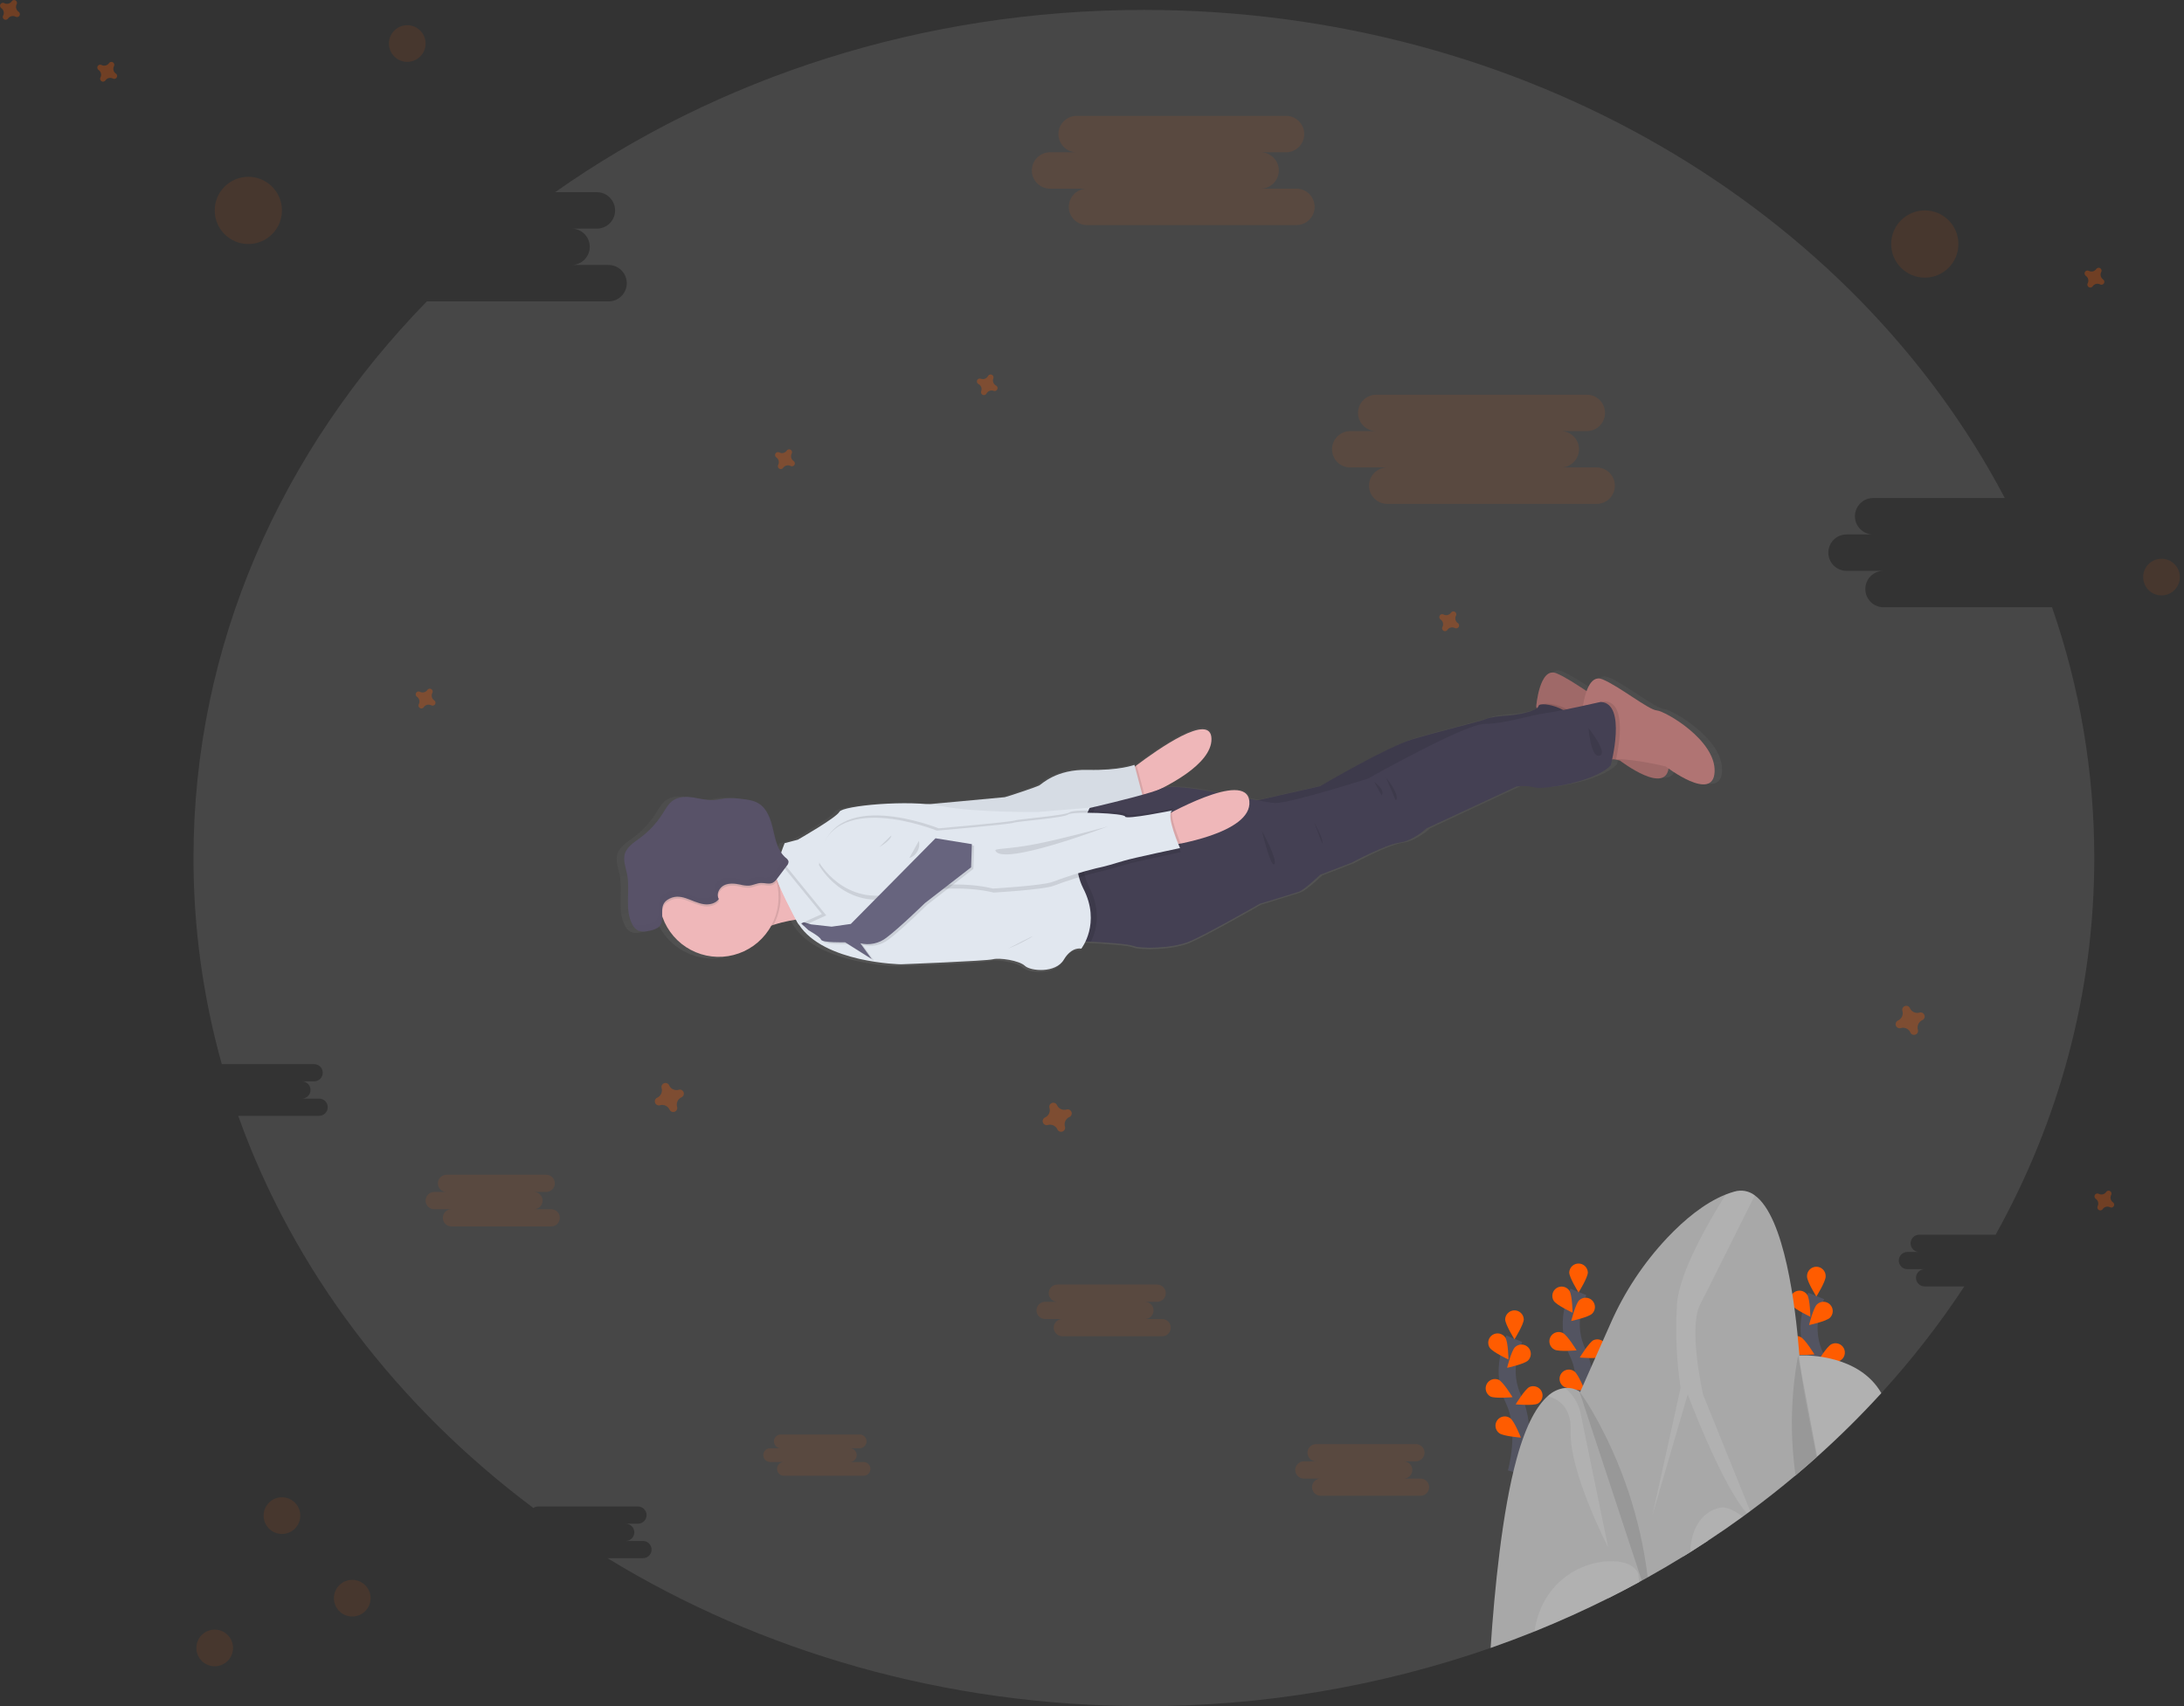 <svg width="256" height="200" viewBox="0 0 256 200" fill="none" xmlns="http://www.w3.org/2000/svg">
<rect x="0" y="0" width="256" height="200" fill="#333333" stroke="none"/>
<g clip-path="url(#clip0)">
<path opacity="0.1" d="M37.831 125.753C37.831 126.021 37.724 126.277 37.535 126.466C37.345 126.656 37.089 126.762 36.821 126.763H35.388C35.656 126.763 35.913 126.869 36.102 127.059C36.292 127.248 36.398 127.505 36.398 127.773C36.398 128.041 36.292 128.298 36.102 128.487C35.913 128.677 35.656 128.783 35.388 128.783H37.406C37.674 128.783 37.931 128.89 38.121 129.079C38.31 129.269 38.416 129.525 38.416 129.793C38.416 130.061 38.31 130.318 38.121 130.508C37.931 130.697 37.674 130.804 37.406 130.804H27.922C34.402 148.953 46.551 164.819 62.525 176.776C62.691 176.662 62.889 176.6 63.091 176.599H74.777C75.045 176.599 75.302 176.706 75.492 176.895C75.681 177.085 75.787 177.342 75.787 177.61C75.787 177.877 75.681 178.134 75.492 178.324C75.302 178.513 75.045 178.62 74.777 178.62H73.344C73.612 178.62 73.869 178.726 74.058 178.916C74.248 179.105 74.354 179.362 74.354 179.63C74.354 179.898 74.248 180.155 74.058 180.344C73.869 180.534 73.612 180.64 73.344 180.64H75.365C75.633 180.64 75.89 180.746 76.079 180.936C76.269 181.125 76.375 181.382 76.375 181.65C76.375 181.918 76.269 182.175 76.079 182.364C75.89 182.554 75.633 182.66 75.365 182.66H71.211C89.107 193.598 110.763 200 134.092 200C147.923 200.027 161.659 197.722 174.724 193.182C176.459 192.572 178.175 191.928 179.87 191.248C182.823 190.055 185.705 188.755 188.519 187.348C189.732 186.741 190.932 186.114 192.118 185.466L192.173 185.438L192.441 185.29L193.136 184.905C194.538 184.122 195.92 183.311 197.279 182.474L198.115 181.956C198.822 181.512 199.522 181.06 200.215 180.602C201.597 179.693 202.955 178.753 204.289 177.784L204.767 177.43L205.151 177.146C206.948 175.818 208.694 174.442 210.392 173.017L210.463 172.958C211.294 172.259 212.114 171.548 212.921 170.825L212.993 170.761C215.625 168.406 218.137 165.919 220.518 163.31C224.088 159.404 227.343 155.221 230.253 150.801H225.596C225.328 150.801 225.071 150.695 224.882 150.505C224.692 150.316 224.586 150.059 224.586 149.791C224.586 149.523 224.692 149.266 224.882 149.077C225.071 148.887 225.328 148.781 225.596 148.781H223.578C223.31 148.781 223.053 148.674 222.863 148.485C222.674 148.296 222.568 148.039 222.568 147.771C222.568 147.503 222.674 147.246 222.863 147.056C223.053 146.867 223.31 146.761 223.578 146.761H225.011C224.874 146.767 224.738 146.746 224.609 146.698C224.481 146.651 224.364 146.577 224.265 146.483C224.166 146.389 224.087 146.275 224.033 146.15C223.979 146.024 223.951 145.888 223.951 145.752C223.951 145.615 223.979 145.479 224.033 145.354C224.087 145.228 224.166 145.115 224.265 145.02C224.364 144.926 224.481 144.853 224.609 144.805C224.738 144.757 224.874 144.736 225.011 144.743H233.917C241.321 131.436 245.484 116.444 245.484 100.58C245.487 90.573 243.813 80.637 240.531 71.183H220.709C220.156 71.165 219.631 70.932 219.246 70.534C218.861 70.136 218.646 69.603 218.646 69.049C218.646 68.496 218.861 67.963 219.246 67.565C219.631 67.167 220.156 66.934 220.709 66.916H216.444C215.878 66.916 215.336 66.691 214.936 66.291C214.536 65.891 214.311 65.349 214.311 64.783C214.311 64.218 214.536 63.675 214.936 63.275C215.336 62.875 215.878 62.651 216.444 62.651H219.491C218.938 62.632 218.413 62.399 218.028 62.001C217.643 61.603 217.427 61.071 217.427 60.517C217.427 59.963 217.643 59.431 218.028 59.033C218.413 58.635 218.938 58.402 219.491 58.383H234.994C217.213 24.576 178.717 1.163 134.092 1.163C108.026 1.163 84.054 9.151 65.068 22.531H70.036C70.59 22.55 71.115 22.783 71.5 23.181C71.885 23.579 72.1 24.111 72.1 24.665C72.1 25.219 71.885 25.751 71.5 26.149C71.115 26.547 70.59 26.78 70.036 26.799H66.996C67.561 26.799 68.104 27.023 68.504 27.423C68.904 27.823 69.129 28.366 69.129 28.931C69.129 29.497 68.904 30.039 68.504 30.439C68.104 30.839 67.561 31.064 66.996 31.064H71.261C71.548 31.054 71.833 31.102 72.1 31.205C72.368 31.308 72.611 31.464 72.817 31.663C73.023 31.862 73.187 32.1 73.299 32.364C73.41 32.628 73.468 32.911 73.468 33.198C73.468 33.484 73.41 33.767 73.299 34.031C73.187 34.295 73.023 34.533 72.817 34.732C72.611 34.931 72.368 35.087 72.1 35.19C71.833 35.293 71.548 35.341 71.261 35.331H50.033C32.997 52.793 22.679 75.611 22.679 100.58C22.678 108.748 23.794 116.878 25.997 124.743H36.821C37.089 124.744 37.345 124.851 37.534 125.04C37.723 125.229 37.83 125.485 37.831 125.753Z" fill="white"/>
<path d="M194.987 83.088C193.991 83.002 190.521 80.205 188.51 79.382C187.583 79.002 187.003 79.804 186.644 80.778C185.412 79.974 184.06 79.083 183.062 78.677C182.932 78.617 182.792 78.584 182.649 78.581C182.506 78.578 182.365 78.605 182.233 78.66C180.939 79.222 180.661 82.605 180.661 82.605L180.707 82.818C180.072 83.317 178.166 83.63 177.339 83.685C176.367 83.747 175.082 83.89 174.628 84.115C174.175 84.339 168.896 85.61 165.861 86.536C162.825 87.463 154.984 92.079 154.984 92.079L147.551 93.751L146.508 93.55C146.176 92.356 144.657 92.368 142.877 92.85C139.987 92.32 137.105 91.907 136.173 92.33C138.836 90.973 142.111 88.822 142.072 86.448C142.02 83.21 135.61 87.752 133.183 89.588L132.975 89.746L132.92 89.54C132.92 89.54 131.15 90.231 127.377 90.14C123.603 90.049 121.924 91.823 121.585 92C121.246 92.177 117.792 93.34 117.525 93.385C117.317 93.418 111.36 93.958 108.353 94.228C104.195 93.853 98.191 94.507 97.861 95.128C97.484 95.845 92.912 98.453 92.912 98.453L91.346 98.863C91.346 98.863 91.159 99.341 90.945 99.952C90.792 99.72 90.662 99.472 90.558 99.214C90.321 98.581 90.136 97.929 90.004 97.266C89.984 97.177 89.963 97.089 89.941 97.001C89.941 96.979 89.929 96.958 89.925 96.936L89.867 96.714L89.853 96.659C89.775 96.373 89.681 96.091 89.571 95.816C89.462 95.54 89.326 95.275 89.165 95.026C88.937 94.661 88.628 94.354 88.262 94.128C87.663 93.762 86.939 93.677 86.242 93.598C85.654 93.513 85.06 93.487 84.467 93.521C83.959 93.569 83.459 93.707 82.951 93.739C82.131 93.786 81.326 93.555 80.514 93.43C79.702 93.306 78.819 93.309 78.126 93.762C77.543 94.149 77.207 94.801 76.832 95.391C76.128 96.499 75.224 97.466 74.166 98.242C73.45 98.761 72.635 99.26 72.375 100.096C72.115 100.931 72.475 101.741 72.635 102.565C72.989 104.38 72.418 106.371 73.053 108.057C73.067 108.096 73.082 108.131 73.099 108.17C73.134 108.26 73.173 108.353 73.218 108.442C73.258 108.524 73.303 108.604 73.352 108.681C73.399 108.757 73.451 108.83 73.509 108.898C73.566 108.966 73.629 109.029 73.698 109.084C73.766 109.141 73.841 109.19 73.92 109.23C74.213 109.355 74.536 109.393 74.849 109.337L75.021 109.313L75.179 109.285C75.364 109.252 75.548 109.208 75.728 109.153C75.908 109.101 76.08 109.024 76.239 108.927C76.384 108.836 76.506 108.715 76.599 108.572C76.691 108.429 76.75 108.267 76.772 108.098C76.795 107.949 76.806 107.798 76.805 107.647V107.542L76.841 107.651C77.302 108.943 78.128 110.073 79.218 110.906C80.308 111.738 81.616 112.237 82.984 112.342C84.352 112.448 85.721 112.154 86.925 111.498C88.13 110.842 89.118 109.851 89.772 108.645L90.042 108.554C90.909 108.277 91.797 108.071 92.698 107.938C92.796 108.137 92.906 108.33 93.027 108.516C95.967 113.099 105.155 113.256 105.155 113.256C105.155 113.256 115.308 112.862 116.094 112.657C116.88 112.451 119.223 112.81 119.899 113.438C120.575 114.066 123.553 114.326 124.52 112.702C125.488 111.078 126.598 111.391 126.598 111.391C126.799 111.119 126.97 110.827 127.109 110.519L127.757 110.55C129.464 110.641 132.206 110.818 132.798 111.057C133.673 111.408 137.427 111.382 139.457 110.527C141.487 109.672 147.817 106.047 147.817 106.047C147.817 106.047 151.753 104.853 152.452 104.614C153.152 104.375 154.984 102.627 154.984 102.627L158.758 101.165C158.758 101.165 162.744 99.016 164.425 98.792C166.107 98.567 167.63 97.096 167.63 97.096L178.318 92.119C179.035 92.015 179.765 92.051 180.468 92.227C181.423 92.525 187.645 91.613 189.53 89.6C189.53 89.6 189.599 89.34 189.692 88.915C189.778 88.915 189.866 88.898 189.959 88.896C190.361 88.984 190.607 89.044 190.607 89.044C191.401 89.638 192.246 90.16 193.134 90.603C194.402 91.212 195.761 91.546 196.238 90.503C196.31 90.342 196.358 90.171 196.382 89.996C197.609 90.868 201.741 93.555 201.858 90.355C202.002 86.596 195.981 83.174 194.987 83.088Z" fill="url(#paint0_linear)"/>
<path d="M95.297 107.675C95.297 107.675 93.367 107.553 90.678 108.413C89.786 108.694 88.92 109.048 88.087 109.471C84.131 111.463 87.415 100.716 87.415 100.716C87.415 100.716 88.516 100.716 89.84 100.604C91.421 100.478 93.317 100.215 94.019 99.666C95.309 98.646 95.297 107.675 95.297 107.675Z" fill="#EFB7B9"/>
<path d="M142.003 86.61C142.051 89.614 136.72 92.258 134.188 93.344C133.4 93.681 132.879 93.867 132.879 93.867L132.327 90.409C132.327 90.409 132.674 90.13 133.233 89.707C135.638 87.895 141.95 83.415 142.003 86.61Z" fill="#EFB7B9"/>
<path opacity="0.1" d="M134.188 93.344C133.4 93.681 132.879 93.868 132.879 93.868L132.327 90.41C132.327 90.41 132.674 90.13 133.233 89.707L134.188 93.344Z" fill="black"/>
<path d="M107.051 94.436C107.051 94.436 117.503 93.497 117.777 93.452C118.052 93.407 121.458 92.258 121.792 92.088C122.127 91.919 123.782 90.161 127.505 90.252C131.229 90.343 132.975 89.662 132.975 89.662L134.205 94.343L109.38 97.158L107.051 94.436Z" fill="#E1E7EF"/>
<path opacity="0.05" d="M107.051 94.436C107.051 94.436 117.503 93.497 117.777 93.452C118.052 93.407 121.458 92.258 121.792 92.088C122.127 91.919 123.782 90.161 127.505 90.252C131.229 90.343 132.975 89.662 132.975 89.662L134.205 94.343L109.38 97.158L107.051 94.436Z" fill="black"/>
<path d="M180.073 82.806C180.073 82.806 180.456 78.118 182.438 78.93C184.42 79.742 187.845 82.512 188.827 82.589C189.808 82.665 195.753 86.049 195.612 89.753C195.471 93.457 189.88 89.153 189.88 89.153C189.88 89.153 184.678 87.876 182.997 88.451C181.315 89.027 180.073 82.806 180.073 82.806Z" fill="#B07473"/>
<path opacity="0.1" d="M195.613 89.76C195.477 93.464 189.881 89.161 189.881 89.161C189.881 89.161 184.681 87.883 182.997 88.459C182.52 88.626 182.042 88.22 181.66 87.549C180.907 86.278 180.363 84.076 180.165 83.193C180.11 82.954 180.083 82.813 180.083 82.813C180.083 82.813 180.466 78.125 182.448 78.94C184.43 79.754 187.853 82.51 188.834 82.596C189.816 82.682 195.746 86.056 195.613 89.76Z" fill="black"/>
<path opacity="0.1" d="M184.886 85.581C184.717 86.016 183.515 86.706 181.65 87.549C180.898 86.278 180.353 84.076 180.155 83.193C180.506 83.042 180.754 82.868 180.795 82.672C180.933 82.018 185.858 83.088 184.886 85.581Z" fill="black"/>
<path d="M143.317 94.746L154.745 92.158C154.745 92.158 162.484 87.604 165.493 86.691C168.502 85.779 173.692 84.525 174.141 84.303C174.59 84.081 175.856 83.938 176.814 83.878C177.772 83.819 180.205 83.401 180.344 82.749C180.482 82.097 185.407 83.162 184.435 85.655C183.463 88.148 148.731 98.997 148.731 98.997L143.317 94.746Z" fill="#444053"/>
<path opacity="0.1" d="M143.317 94.746L154.745 92.158C154.745 92.158 162.484 87.604 165.493 86.691C168.502 85.779 173.692 84.525 174.141 84.303C174.59 84.081 175.856 83.938 176.814 83.878C177.772 83.819 180.205 83.401 180.344 82.749C180.482 82.097 185.407 83.162 184.435 85.655C183.463 88.148 148.731 98.997 148.731 98.997L143.317 94.746Z" fill="black"/>
<path d="M200.981 90.448C200.845 94.154 195.249 89.848 195.249 89.848C195.249 89.848 191.612 88.955 189.438 88.998C189.075 88.993 188.714 89.043 188.366 89.146C186.694 89.722 185.45 83.501 185.45 83.501C185.45 83.501 185.474 83.2 185.543 82.765C185.746 81.476 186.333 79.019 187.817 79.625C189.799 80.439 193.221 83.207 194.203 83.281C195.185 83.355 201.115 86.751 200.981 90.448Z" fill="#B07473"/>
<path opacity="0.1" d="M189.432 89.015C189.069 89.01 188.708 89.059 188.36 89.163C186.688 89.738 185.444 83.518 185.444 83.518C185.444 83.518 185.467 83.217 185.537 82.782C186.932 82.484 188.099 82.216 188.099 82.216C190.66 82.328 189.819 87.236 189.432 89.015Z" fill="black"/>
<path d="M188.81 89.71C186.95 91.699 180.807 92.597 179.87 92.306C179.18 92.132 178.462 92.094 177.757 92.196L167.214 97.103C167.214 97.103 165.71 98.55 164.052 98.775C162.395 98.999 158.461 101.115 158.461 101.115L154.74 102.548C154.74 102.548 152.922 104.298 152.235 104.537C151.547 104.776 147.661 105.949 147.661 105.949C147.661 105.949 141.42 109.531 139.416 110.369C137.412 111.207 133.713 111.236 132.848 110.889C132.265 110.651 129.559 110.481 127.878 110.39C127.08 110.35 126.512 110.328 126.512 110.328L124.544 95.448C124.544 95.448 126.17 95.088 128.224 94.603C131.207 93.901 135.093 92.931 136.17 92.425C137.993 91.568 147.706 94.097 149.488 94.132C151.27 94.168 160.357 91.267 160.357 91.267C160.357 91.267 171.712 84.862 174.009 84.86C176.307 84.857 179.29 83.857 181.143 83.601C182.997 83.346 187.625 82.285 187.625 82.285C190.752 82.429 188.81 89.71 188.81 89.71Z" fill="#444053"/>
<path opacity="0.1" d="M91.409 104.021C91.651 105.526 91.394 107.068 90.678 108.413C89.786 108.694 88.92 109.048 88.086 109.471C84.131 111.463 87.415 100.716 87.415 100.716C87.415 100.716 88.516 100.716 89.84 100.604C90.666 101.578 91.209 102.76 91.409 104.021Z" fill="black"/>
<path d="M91.172 104.06C91.447 105.783 91.069 107.548 90.111 109.007C89.153 110.466 87.685 111.515 85.994 111.948C84.302 112.382 82.511 112.168 80.969 111.349C79.427 110.531 78.247 109.166 77.659 107.522C77.616 107.403 77.578 107.284 77.539 107.162C77.451 106.869 77.382 106.571 77.334 106.269C77.054 104.495 77.465 102.681 78.484 101.201C79.503 99.722 81.051 98.691 82.809 98.32C84.566 97.949 86.399 98.267 87.929 99.209C89.459 100.15 90.568 101.643 91.029 103.379C91.089 103.603 91.137 103.83 91.172 104.06Z" fill="#EFB7B9"/>
<path opacity="0.1" d="M127.689 104.045C129.177 106.944 128.437 109.27 127.878 110.381C127.08 110.34 126.512 110.319 126.512 110.319L124.544 95.439C124.544 95.439 126.17 95.078 128.224 94.593L128.437 94.577C128.437 94.577 125.585 99.947 127.689 104.045Z" fill="black"/>
<path d="M126.982 104.158C129.087 108.258 126.744 111.21 126.744 111.21C126.744 111.21 125.647 110.902 124.694 112.504C123.741 114.106 120.797 113.851 120.135 113.22C119.473 112.59 117.157 112.244 116.383 112.449C115.609 112.654 105.595 113.039 105.595 113.039C105.595 113.039 96.533 112.886 93.631 108.365C93.512 108.183 93.403 107.993 93.306 107.797C93.306 107.797 91.016 103.513 90.944 102.558C90.913 102.185 91.064 101.54 91.255 100.886C91.558 99.871 91.971 98.842 91.971 98.842L93.516 98.436C93.516 98.436 98.026 95.864 98.396 95.159C98.766 94.455 106.469 93.712 110.383 94.498C114.298 95.284 121.697 95.183 121.697 95.183L127.744 94.675C127.744 94.675 124.89 100.06 126.982 104.158Z" fill="#E1E7EF"/>
<path opacity="0.1" d="M118.11 111.224C119.019 110.872 119.897 110.448 120.738 109.956C122.13 109.122 118.11 111.224 118.11 111.224Z" fill="black"/>
<path opacity="0.1" d="M95.991 101.399C95.991 101.399 98.967 106.93 105.33 105.11C111.692 103.291 116.457 104.633 116.457 104.633C116.457 104.633 122.409 104.291 123.505 103.835C125.15 103.214 126.829 102.691 128.535 102.269C129.474 102.078 130.783 101.7 131.819 101.378C132.856 101.055 138.394 99.89 138.394 99.89C138.394 99.89 136.644 95.978 137.492 95.479C137.492 95.479 132.025 96.592 131.963 96.196C131.9 95.799 125.774 95.558 125.275 95.957C124.776 96.356 119.304 96.75 118.826 96.929C118.349 97.108 109.894 97.851 109.894 97.851C109.894 97.851 97.209 92.695 95.991 101.399Z" fill="black"/>
<path d="M136.116 95.885C136.116 95.885 146.078 90.113 146.443 93.925C146.809 97.736 137.071 99.126 137.071 99.126L136.116 95.885Z" fill="#EFB7B9"/>
<path opacity="0.1" d="M96.111 100.654C96.111 100.654 99.096 106.185 105.449 104.365C111.802 102.546 116.579 103.888 116.579 103.888C116.579 103.888 122.531 103.546 123.625 103.09C125.27 102.469 126.95 101.946 128.657 101.524C129.593 101.333 130.905 100.955 131.941 100.633C132.978 100.31 138.516 99.145 138.516 99.145C138.516 99.145 136.763 95.234 137.611 94.734C137.611 94.734 132.147 95.847 132.082 95.451C132.018 95.054 125.894 94.813 125.395 95.212C124.896 95.611 119.424 96.005 118.946 96.184C118.468 96.363 110.021 97.103 110.021 97.103C110.021 97.103 97.331 91.95 96.111 100.654Z" fill="black"/>
<path d="M95.912 100.926C95.912 100.926 98.891 106.457 105.251 104.638C111.611 102.818 116.381 104.16 116.381 104.16C116.381 104.16 122.333 103.818 123.426 103.362C125.071 102.74 126.752 102.216 128.459 101.793C129.395 101.605 130.706 101.225 131.743 100.903C132.779 100.58 138.318 99.417 138.318 99.417C138.318 99.417 136.565 95.503 137.413 95.007C137.413 95.007 131.948 96.119 131.884 95.723C131.819 95.326 125.695 95.085 125.196 95.484C124.697 95.883 119.237 96.277 118.748 96.458C118.258 96.64 109.817 97.373 109.817 97.373C109.817 97.373 97.133 92.222 95.912 100.926Z" fill="#E1E7EF"/>
<path opacity="0.1" d="M116.677 99.699C116.584 99.444 118.189 99.565 121.356 98.954C124.523 98.343 129.854 96.881 129.854 96.881C129.854 96.881 117.389 101.629 116.677 99.699Z" fill="black"/>
<path opacity="0.1" d="M104.465 97.942C104.465 97.942 104.615 98.371 103.07 99.303L104.465 97.942Z" fill="black"/>
<path opacity="0.1" d="M107.709 98.567C107.809 98.985 107.749 99.425 107.54 99.8C107.332 100.175 106.989 100.458 106.581 100.592" fill="black"/>
<path opacity="0.1" d="M93.811 108.103L95.043 109.247C95.043 109.247 96.367 109.963 96.507 110.345C96.648 110.727 99.335 110.658 99.335 110.658L102.44 112.616L101.122 110.777C101.645 110.904 102.19 110.911 102.717 110.799C103.243 110.687 103.738 110.459 104.165 110.13C105.676 109.003 108.676 106.07 108.676 106.07L114.091 101.858L114.181 99.143L109.921 98.453L100.004 108.497L97.757 108.814L95.368 108.549L93.811 108.103Z" fill="black"/>
<path d="M93.538 107.904L94.771 109.048C94.771 109.048 96.091 109.765 96.235 110.147C96.378 110.529 99.065 110.46 99.065 110.46L102.17 112.418L100.852 110.579C101.374 110.706 101.919 110.713 102.445 110.601C102.972 110.489 103.466 110.26 103.892 109.932C105.406 108.805 108.406 105.872 108.406 105.872L113.828 101.672L113.918 98.956L109.657 98.266L99.729 108.31L97.481 108.628L95.093 108.363L93.538 107.904Z" fill="#67647E"/>
<path opacity="0.1" d="M96.848 107.307L94.13 108.537C94.011 108.354 93.903 108.163 93.808 107.967C93.808 107.967 91.515 103.685 91.444 102.727C91.412 102.355 91.563 101.71 91.756 101.056L96.848 107.307Z" fill="black"/>
<path d="M96.34 107.147L93.622 108.375C93.503 108.192 93.394 108.002 93.297 107.807C93.297 107.807 91.007 103.522 90.935 102.567C90.904 102.195 91.055 101.55 91.246 100.896L96.34 107.147Z" fill="#E1E7EF"/>
<path d="M91.028 103.377C90.915 103.524 90.772 103.645 90.607 103.73C90.185 103.924 89.693 103.73 89.229 103.752C88.766 103.773 88.298 104.026 87.818 104.064C87.479 104.069 87.142 104.028 86.815 103.94C86.182 103.809 85.494 103.735 84.904 104.022C84.314 104.308 83.948 105.082 84.293 105.629C83.918 106.156 83.189 106.326 82.547 106.238C81.042 106.025 79.781 104.731 78.248 105.734C77.581 106.176 77.624 106.859 77.638 107.52C77.596 107.401 77.557 107.281 77.519 107.159C77.431 106.867 77.362 106.568 77.314 106.266C77.033 104.492 77.445 102.678 78.464 101.199C79.483 99.72 81.031 98.688 82.788 98.317C84.546 97.947 86.379 98.265 87.909 99.206C89.438 100.148 90.548 101.641 91.009 103.377H91.028Z" fill="url(#paint1_linear)"/>
<path d="M77.063 108.776C76.74 108.959 76.385 109.079 76.017 109.13C75.608 109.246 75.172 109.227 74.775 109.075C74.468 108.899 74.226 108.63 74.085 108.306C73.201 106.553 73.884 104.423 73.509 102.496C73.352 101.684 73.005 100.848 73.251 100.06C73.497 99.272 74.321 98.744 75.016 98.233C76.058 97.466 76.949 96.512 77.643 95.42C78.014 94.837 78.346 94.195 78.919 93.815C79.592 93.366 80.466 93.366 81.267 93.488C82.067 93.61 82.86 93.837 83.669 93.789C84.171 93.76 84.663 93.624 85.164 93.576C85.749 93.541 86.336 93.567 86.915 93.653C87.603 93.729 88.315 93.815 88.907 94.173C89.951 94.804 90.357 96.084 90.629 97.278C90.901 98.472 91.176 99.757 92.098 100.552C92.249 100.649 92.365 100.793 92.427 100.962C92.432 101.062 92.416 101.161 92.38 101.254C92.345 101.347 92.29 101.432 92.22 101.502L91.131 102.949C90.989 103.173 90.795 103.358 90.564 103.489C90.144 103.685 89.65 103.489 89.186 103.508C88.723 103.527 88.257 103.788 87.775 103.823C87.436 103.83 87.099 103.788 86.772 103.699C86.139 103.568 85.451 103.494 84.873 103.78C84.295 104.067 83.918 104.841 84.262 105.388C83.884 105.915 83.156 106.087 82.516 105.996C81.009 105.786 79.748 104.49 78.217 105.493C76.975 106.324 78.243 108.029 77.063 108.776Z" fill="#585268"/>
<g opacity="0.1">
<path opacity="0.1" d="M90.259 96.559C90.469 97.469 90.68 98.441 91.181 99.202C90.949 98.581 90.767 97.942 90.637 97.292C90.489 96.509 90.208 95.757 89.805 95.069C89.998 95.552 90.149 96.05 90.259 96.559Z" fill="black"/>
<path opacity="0.1" d="M92.103 100.556L92.029 100.487C91.983 100.594 91.923 100.695 91.85 100.786L90.761 102.233C90.619 102.456 90.424 102.641 90.195 102.772C89.774 102.968 89.28 102.772 88.817 102.792C88.353 102.811 87.888 103.071 87.405 103.107C87.067 103.113 86.729 103.071 86.402 102.983C85.769 102.851 85.081 102.777 84.491 103.064C83.901 103.35 83.536 104.124 83.88 104.671C83.502 105.199 82.776 105.371 82.134 105.28C80.629 105.07 79.368 103.773 77.835 104.776C76.581 105.602 77.849 107.307 76.667 108.055C76.345 108.238 75.99 108.358 75.623 108.408C75.208 108.487 74.759 108.542 74.381 108.353C74.189 108.252 74.026 108.105 73.904 107.926C73.951 108.056 74.006 108.182 74.068 108.306C74.21 108.63 74.452 108.899 74.759 109.075C75.156 109.227 75.591 109.246 76.001 109.129C76.369 109.079 76.724 108.959 77.047 108.776C78.227 108.029 76.958 106.323 78.215 105.497C79.736 104.494 80.997 105.791 82.514 106.001C83.154 106.092 83.882 105.92 84.26 105.392C83.916 104.845 84.291 104.072 84.871 103.785C85.451 103.498 86.137 103.572 86.77 103.704C87.097 103.792 87.434 103.834 87.773 103.828C88.251 103.792 88.702 103.534 89.184 103.513C89.667 103.491 90.14 103.689 90.562 103.494C90.793 103.363 90.987 103.178 91.129 102.954L92.218 101.507C92.288 101.436 92.343 101.352 92.378 101.259C92.414 101.166 92.43 101.067 92.425 100.967C92.365 100.799 92.252 100.655 92.103 100.556Z" fill="black"/>
</g>
<path opacity="0.1" d="M147.912 97.397C147.912 97.397 149.777 100.74 149.381 101.294C148.984 101.848 147.912 97.397 147.912 97.397Z" fill="black"/>
<path opacity="0.1" d="M154.045 96.418C154.045 96.418 155.22 98.474 154.981 98.882L154.045 96.418Z" fill="black"/>
<path opacity="0.1" d="M161.086 91.663C161.086 91.663 162.445 92.618 161.941 93.239L161.086 91.663Z" fill="black"/>
<path opacity="0.1" d="M162.455 91.14C162.455 91.14 164.182 93.251 163.609 93.827L162.455 91.14Z" fill="black"/>
<path opacity="0.1" d="M186.201 85.354C186.201 85.354 186.463 88.886 187.502 88.585C188.541 88.284 186.201 85.354 186.201 85.354Z" fill="black"/>
<path d="M177.71 172.649C177.71 172.649 179.16 167.728 177.437 164.105C176.704 162.589 176.483 160.876 176.809 159.224C176.969 158.442 177.2 157.676 177.5 156.936" stroke="#535461" stroke-width="2" stroke-miterlimit="10"/>
<path d="M176.427 154.651C176.427 155.253 177.521 157.003 177.521 157.003C177.521 157.003 178.613 155.253 178.613 154.651C178.599 154.37 178.479 154.105 178.275 153.911C178.072 153.716 177.801 153.608 177.52 153.608C177.239 153.608 176.968 153.716 176.765 153.911C176.561 154.105 176.44 154.37 176.427 154.651Z" fill="#FF5C00"/>
<path d="M174.621 157.992C174.951 158.498 176.818 159.372 176.818 159.372C176.818 159.372 176.783 157.311 176.455 156.805C176.297 156.562 176.048 156.391 175.765 156.331C175.481 156.271 175.184 156.327 174.941 156.485C174.698 156.643 174.528 156.892 174.468 157.176C174.407 157.46 174.463 157.756 174.621 157.999V157.992Z" fill="#FF5C00"/>
<path d="M174.7 163.702C175.24 163.974 177.294 163.785 177.294 163.785C177.294 163.785 176.224 162.023 175.684 161.751C175.427 161.636 175.136 161.624 174.871 161.718C174.606 161.813 174.388 162.005 174.261 162.257C174.134 162.508 174.109 162.798 174.191 163.067C174.273 163.336 174.455 163.563 174.7 163.702Z" fill="#FF5C00"/>
<path d="M175.734 168.007C176.212 168.365 178.276 168.528 178.276 168.528C178.276 168.528 177.518 166.617 177.034 166.252C176.801 166.08 176.509 166.007 176.223 166.05C175.936 166.092 175.679 166.247 175.506 166.48C175.334 166.713 175.261 167.004 175.304 167.291C175.347 167.577 175.502 167.835 175.734 168.007Z" fill="#FF5C00"/>
<path d="M179.107 159.489C178.674 159.909 176.658 160.344 176.658 160.344C176.658 160.344 177.15 158.343 177.585 157.922C177.793 157.721 178.072 157.61 178.362 157.614C178.651 157.618 178.927 157.737 179.129 157.945C179.331 158.153 179.442 158.432 179.438 158.722C179.433 159.011 179.314 159.287 179.107 159.489Z" fill="#FF5C00"/>
<path d="M180.256 164.542C179.716 164.812 177.662 164.626 177.662 164.626C177.662 164.626 178.732 162.863 179.272 162.591C179.529 162.476 179.82 162.465 180.085 162.559C180.35 162.653 180.569 162.846 180.695 163.097C180.822 163.348 180.847 163.639 180.765 163.908C180.683 164.177 180.501 164.404 180.256 164.542Z" fill="#FF5C00"/>
<path d="M180.692 169.605C180.215 169.963 178.151 170.125 178.151 170.125C178.151 170.125 178.908 168.215 179.393 167.847C179.508 167.755 179.64 167.686 179.782 167.646C179.924 167.606 180.073 167.596 180.219 167.614C180.365 167.633 180.506 167.682 180.633 167.756C180.76 167.831 180.871 167.931 180.959 168.049C181.046 168.168 181.109 168.303 181.143 168.446C181.177 168.59 181.182 168.738 181.157 168.884C181.132 169.029 181.078 169.168 180.998 169.292C180.919 169.416 180.814 169.522 180.692 169.605Z" fill="#FF5C00"/>
<path d="M213.096 167.637C213.096 167.637 214.546 162.715 212.824 159.093C212.091 157.576 211.87 155.862 212.195 154.209C212.355 153.426 212.586 152.66 212.886 151.919" stroke="#535461" stroke-width="2" stroke-miterlimit="10"/>
<path d="M211.812 149.638C211.812 150.24 212.906 151.99 212.906 151.99C212.906 151.99 213.998 150.24 213.998 149.638C214.005 149.49 213.982 149.343 213.93 149.204C213.878 149.066 213.799 148.939 213.697 148.832C213.594 148.725 213.472 148.64 213.336 148.582C213.2 148.523 213.053 148.493 212.905 148.493C212.757 148.493 212.611 148.523 212.475 148.582C212.339 148.64 212.216 148.725 212.114 148.832C212.012 148.939 211.932 149.066 211.88 149.204C211.829 149.343 211.806 149.49 211.812 149.638Z" fill="#FF5C00"/>
<path d="M210.008 152.979C210.338 153.486 212.205 154.36 212.205 154.36C212.205 154.36 212.172 152.299 211.842 151.792C211.764 151.672 211.663 151.568 211.544 151.487C211.426 151.406 211.292 151.349 211.152 151.319C211.011 151.289 210.866 151.287 210.725 151.314C210.583 151.34 210.449 151.394 210.328 151.472C210.208 151.551 210.104 151.652 210.023 151.771C209.941 151.889 209.884 152.023 209.854 152.163C209.825 152.304 209.823 152.449 209.849 152.59C209.876 152.731 209.93 152.866 210.008 152.986V152.979Z" fill="#FF5C00"/>
<path d="M210.089 158.686C210.626 158.959 212.68 158.772 212.68 158.772C212.68 158.772 211.61 157.008 211.07 156.738C210.942 156.669 210.801 156.626 210.656 156.612C210.511 156.599 210.364 156.614 210.225 156.658C210.086 156.702 209.957 156.773 209.846 156.867C209.735 156.962 209.644 157.078 209.578 157.208C209.513 157.338 209.474 157.48 209.464 157.626C209.454 157.771 209.474 157.917 209.521 158.055C209.569 158.193 209.644 158.32 209.741 158.428C209.839 158.537 209.957 158.624 210.089 158.686Z" fill="#FF5C00"/>
<path d="M211.111 162.995C211.589 163.353 213.653 163.515 213.653 163.515C213.653 163.515 212.895 161.605 212.411 161.237C212.177 161.079 211.891 161.017 211.613 161.065C211.334 161.112 211.085 161.265 210.918 161.492C210.75 161.719 210.676 162.003 210.712 162.282C210.748 162.562 210.891 162.818 211.111 162.995Z" fill="#FF5C00"/>
<path d="M214.498 154.476C214.065 154.897 212.05 155.331 212.05 155.331C212.05 155.331 212.544 153.33 212.976 152.91C213.184 152.708 213.463 152.597 213.753 152.601C214.043 152.606 214.319 152.725 214.52 152.933C214.722 153.14 214.833 153.42 214.829 153.709C214.825 153.999 214.705 154.275 214.498 154.476Z" fill="#FF5C00"/>
<path d="M215.649 159.527C215.109 159.799 213.055 159.611 213.055 159.611C213.055 159.611 214.127 157.848 214.665 157.579C214.923 157.448 215.223 157.426 215.498 157.516C215.773 157.607 216.001 157.803 216.131 158.061C216.262 158.319 216.284 158.619 216.194 158.894C216.103 159.169 215.907 159.397 215.649 159.527Z" fill="#FF5C00"/>
<path d="M216.079 164.59C215.601 164.948 213.538 165.11 213.538 165.11C213.538 165.11 214.295 163.2 214.78 162.835C214.895 162.749 215.026 162.688 215.165 162.653C215.304 162.618 215.449 162.611 215.591 162.632C215.732 162.654 215.869 162.702 215.992 162.776C216.114 162.85 216.222 162.947 216.307 163.063C216.392 163.178 216.454 163.309 216.489 163.448C216.523 163.587 216.53 163.732 216.509 163.873C216.488 164.015 216.439 164.152 216.365 164.274C216.291 164.397 216.194 164.505 216.079 164.59Z" fill="#FF5C00"/>
<path d="M185.221 167.159C185.221 167.159 186.671 162.238 184.949 158.615C184.216 157.098 183.996 155.384 184.321 153.731C184.48 152.949 184.711 152.183 185.011 151.444" stroke="#535461" stroke-width="2" stroke-miterlimit="10"/>
<path d="M183.938 149.161C183.938 149.762 185.032 151.513 185.032 151.513C185.032 151.513 186.123 149.762 186.123 149.161C186.11 148.88 185.989 148.615 185.786 148.42C185.582 148.226 185.312 148.118 185.031 148.118C184.749 148.118 184.479 148.226 184.275 148.42C184.072 148.615 183.951 148.88 183.938 149.161Z" fill="#FF5C00"/>
<path d="M182.133 152.501C182.462 153.008 184.33 153.882 184.33 153.882C184.33 153.882 184.297 151.821 183.967 151.315C183.809 151.071 183.56 150.901 183.276 150.841C182.992 150.781 182.696 150.836 182.453 150.995C182.21 151.153 182.039 151.401 181.979 151.685C181.919 151.969 181.974 152.265 182.133 152.509V152.501Z" fill="#FF5C00"/>
<path d="M182.212 158.211C182.749 158.484 184.803 158.295 184.803 158.295C184.803 158.295 183.733 156.533 183.193 156.26C183.065 156.196 182.926 156.157 182.783 156.147C182.64 156.136 182.496 156.154 182.36 156.199C182.223 156.244 182.098 156.315 181.989 156.409C181.88 156.503 181.791 156.617 181.727 156.745C181.662 156.873 181.624 157.013 181.613 157.156C181.603 157.299 181.621 157.442 181.666 157.579C181.711 157.715 181.782 157.841 181.876 157.949C181.969 158.058 182.084 158.147 182.212 158.211Z" fill="#FF5C00"/>
<path d="M183.245 162.517C183.723 162.875 185.787 163.038 185.787 163.038C185.787 163.038 185.029 161.127 184.545 160.762C184.429 160.677 184.298 160.615 184.159 160.58C184.02 160.545 183.876 160.538 183.734 160.56C183.592 160.581 183.456 160.63 183.333 160.703C183.21 160.777 183.103 160.875 183.017 160.99C182.932 161.105 182.87 161.236 182.835 161.375C182.801 161.514 182.794 161.659 182.815 161.801C182.836 161.943 182.885 162.079 182.959 162.202C183.033 162.325 183.13 162.432 183.245 162.517Z" fill="#FF5C00"/>
<path d="M186.622 153.999C186.19 154.419 184.174 154.854 184.174 154.854C184.174 154.854 184.669 152.853 185.101 152.432C185.309 152.231 185.588 152.12 185.878 152.124C186.167 152.128 186.443 152.247 186.645 152.455C186.847 152.663 186.958 152.942 186.954 153.232C186.949 153.521 186.83 153.797 186.622 153.999Z" fill="#FF5C00"/>
<path d="M187.767 159.052C187.227 159.322 185.173 159.136 185.173 159.136C185.173 159.136 186.245 157.373 186.783 157.101C187.04 156.986 187.331 156.975 187.596 157.069C187.861 157.163 188.079 157.356 188.206 157.607C188.333 157.858 188.358 158.148 188.276 158.417C188.194 158.686 188.012 158.914 187.767 159.052Z" fill="#FF5C00"/>
<path d="M188.205 164.115C187.727 164.473 185.663 164.635 185.663 164.635C185.663 164.635 186.42 162.725 186.905 162.357C187.02 162.264 187.152 162.196 187.294 162.156C187.436 162.116 187.585 162.105 187.731 162.124C187.877 162.143 188.018 162.191 188.145 162.266C188.272 162.341 188.383 162.44 188.471 162.559C188.558 162.677 188.621 162.812 188.655 162.956C188.689 163.099 188.694 163.248 188.669 163.393C188.644 163.539 188.59 163.678 188.511 163.801C188.431 163.925 188.327 164.032 188.205 164.115Z" fill="#FF5C00"/>
<path d="M210.395 172.396C210.395 172.606 210.395 172.814 210.395 173.017L210.466 172.958C211.297 172.259 212.117 171.548 212.924 170.825L212.996 170.761C215.628 168.406 218.14 165.919 220.521 163.31C217.973 158.877 212.004 158.854 210.932 158.887H210.765C210.765 158.887 210.38 166.866 210.395 172.396Z" fill="#A8A8A8"/>
<path opacity="0.1" d="M210.395 172.396C210.395 172.606 210.395 172.814 210.395 173.017L210.466 172.958C211.297 172.259 212.117 171.548 212.924 170.825L212.996 170.761C215.628 168.406 218.14 165.919 220.521 163.31C217.973 158.877 212.004 158.854 210.932 158.887H210.765C210.765 158.887 210.38 166.866 210.395 172.396Z" fill="white"/>
<path d="M184.953 163.888L185.154 165.211L187.198 178.653L187.867 183.061L188.519 187.346C189.733 186.739 190.932 186.112 192.118 185.464L192.173 185.435L192.441 185.287L193.136 184.903C194.539 184.119 195.92 183.309 197.28 182.472L198.116 181.953C198.823 181.509 199.522 181.058 200.215 180.599C201.597 179.69 202.955 178.751 204.29 177.781L204.767 177.428L205.152 177.144C206.948 175.816 208.695 174.44 210.392 173.015L210.464 172.955C211.295 172.256 212.114 171.545 212.921 170.823L211.727 164.673C211.488 163.428 211.291 162.179 211.135 160.924C211.049 160.246 210.977 159.566 210.92 158.885C210.903 158.722 210.889 158.558 210.877 158.395C210.466 153.268 209.205 142.617 205.668 140.112C205.331 139.858 204.939 139.688 204.524 139.614C204.109 139.541 203.683 139.567 203.279 139.69C202.928 139.788 202.583 139.906 202.245 140.043C199.764 141.036 197.416 143.009 195.469 145.058C192.678 148.012 190.416 151.424 188.782 155.145L185.199 163.219L185.187 163.245L185.154 163.319L184.953 163.888Z" fill="#A8A8A8"/>
<path opacity="0.1" d="M193.676 177.669L197.829 163.465C197.829 163.465 201.717 173.913 204.777 177.43L205.161 177.146L199.647 163.522C199.647 163.522 197.841 155.759 199.286 152.931C200.432 150.687 204.197 143.14 205.699 140.112C205.362 139.858 204.97 139.688 204.555 139.614C204.14 139.541 203.714 139.567 203.31 139.69C202.959 139.788 202.614 139.906 202.276 140.043C200.366 143.071 196.831 149.118 196.568 152.869C196.364 156.151 196.505 159.444 196.988 162.696L193.676 177.669Z" fill="white"/>
<path d="M174.724 193.182C176.459 192.572 178.175 191.927 179.871 191.248C182.823 190.055 185.706 188.755 188.519 187.348C189.732 186.741 190.932 186.114 192.118 185.466L192.173 185.438L192.035 184.561L191.884 183.606L191.39 180.439C191.39 180.439 189.09 170.495 186.659 165.478C186.298 164.664 185.822 163.906 185.247 163.226C185.211 163.186 185.173 163.15 185.135 163.114C184.637 162.799 184.05 162.657 183.463 162.708C182.69 162.795 181.967 163.135 181.407 163.675C180.212 164.738 178.911 166.866 177.793 170.937C176.071 177.18 175.175 186.409 174.724 193.182Z" fill="#A8A8A8"/>
<path opacity="0.1" d="M179.871 191.248C182.823 190.055 185.706 188.755 188.52 187.348C189.733 186.741 190.933 186.114 192.119 185.466C192.107 185.17 192.078 184.869 192.035 184.561C192.035 184.561 191.732 182.89 188.524 183.016C188.305 183.016 188.085 183.042 187.868 183.069C186.188 183.279 184.6 183.951 183.281 185.012C181.962 186.073 180.964 187.479 180.399 189.075C180.139 189.776 179.962 190.505 179.871 191.248Z" fill="white"/>
<path opacity="0.1" d="M184.108 167.799C184.216 164.962 182.675 163.99 181.402 163.666C181.962 163.125 182.685 162.785 183.459 162.698C184.345 163.44 184.973 164.443 185.252 165.564L188.503 181.392C188.503 181.392 183.927 172.554 184.108 167.799Z" fill="white"/>
<path d="M198.168 181.259L197.28 182.474L198.116 181.956C198.823 181.512 199.522 181.06 200.215 180.602L198.856 180.318L198.168 181.259Z" fill="#A8A8A8"/>
<path opacity="0.1" d="M198.116 181.956C198.823 181.512 199.523 181.06 200.215 180.602C201.597 179.693 202.956 178.754 204.29 177.784C203.351 177.115 202.458 176.652 201.837 176.707C201.837 176.707 198.653 176.924 198.169 181.259C198.145 181.481 198.126 181.712 198.116 181.956Z" fill="white"/>
<path opacity="0.1" d="M185.13 163.104L185.202 163.324L191.889 183.604L192.446 185.29L193.141 184.905C192.305 178.06 190.102 171.453 186.663 165.476C185.975 164.306 185.452 163.549 185.23 163.25C185.178 163.174 185.144 163.128 185.13 163.112V163.104Z" fill="black"/>
<path opacity="0.1" d="M210.395 172.396C210.416 172.583 210.442 172.769 210.469 172.958C211.3 172.259 212.119 171.548 212.926 170.825L212.998 170.761L211.149 160.927L210.767 158.894C209.944 163.348 209.818 167.904 210.395 172.396Z" fill="black"/>
<path opacity="0.1" d="M123.08 17.851H126.128C125.574 17.832 125.049 17.599 124.664 17.201C124.279 16.803 124.064 16.271 124.064 15.717C124.064 15.163 124.279 14.631 124.664 14.233C125.049 13.835 125.574 13.602 126.128 13.583H150.814C151.368 13.602 151.892 13.835 152.277 14.233C152.662 14.631 152.878 15.163 152.878 15.717C152.878 16.271 152.662 16.803 152.277 17.201C151.892 17.599 151.368 17.832 150.814 17.851H147.766C148.332 17.851 148.874 18.075 149.274 18.475C149.674 18.875 149.899 19.418 149.899 19.983C149.899 20.549 149.674 21.091 149.274 21.491C148.874 21.891 148.332 22.116 147.766 22.116H152.032C152.586 22.134 153.11 22.367 153.495 22.765C153.88 23.163 154.096 23.696 154.096 24.25C154.096 24.803 153.88 25.336 153.495 25.734C153.11 26.132 152.586 26.365 152.032 26.383H127.346C126.792 26.365 126.267 26.132 125.882 25.734C125.497 25.336 125.282 24.803 125.282 24.25C125.282 23.696 125.497 23.163 125.882 22.765C126.267 22.367 126.792 22.134 127.346 22.116H123.08C122.514 22.116 121.972 21.891 121.572 21.491C121.172 21.091 120.947 20.549 120.947 19.983C120.947 19.418 121.172 18.875 121.572 18.475C121.972 18.075 122.514 17.851 123.08 17.851Z" fill="#FF5C00"/>
<path opacity="0.1" d="M158.268 50.536H161.315C160.75 50.536 160.207 50.311 159.807 49.911C159.407 49.511 159.183 48.969 159.183 48.404C159.183 47.838 159.407 47.295 159.807 46.896C160.207 46.496 160.75 46.271 161.315 46.271H186.002C186.567 46.271 187.11 46.496 187.51 46.896C187.91 47.295 188.134 47.838 188.134 48.404C188.134 48.969 187.91 49.511 187.51 49.911C187.11 50.311 186.567 50.536 186.002 50.536H182.954C183.52 50.536 184.062 50.761 184.462 51.161C184.862 51.561 185.087 52.103 185.087 52.669C185.087 53.234 184.862 53.777 184.462 54.176C184.062 54.577 183.52 54.801 182.954 54.801H187.227C187.781 54.82 188.305 55.053 188.69 55.451C189.075 55.849 189.291 56.381 189.291 56.935C189.291 57.489 189.075 58.021 188.69 58.419C188.305 58.817 187.781 59.05 187.227 59.069H162.533C161.98 59.05 161.455 58.817 161.07 58.419C160.685 58.021 160.47 57.489 160.47 56.935C160.47 56.381 160.685 55.849 161.07 55.451C161.455 55.053 161.98 54.82 162.533 54.801H158.268C157.702 54.801 157.16 54.577 156.76 54.176C156.36 53.777 156.135 53.234 156.135 52.669C156.135 52.103 156.36 51.561 156.76 51.161C157.16 50.761 157.702 50.536 158.268 50.536Z" fill="#FF5C00"/>
<path opacity="0.1" d="M122.502 152.604H123.935C123.668 152.604 123.411 152.498 123.221 152.308C123.032 152.119 122.925 151.862 122.925 151.594C122.925 151.326 123.032 151.069 123.221 150.88C123.411 150.69 123.668 150.584 123.935 150.584H135.639C135.906 150.584 136.163 150.69 136.353 150.88C136.542 151.069 136.649 151.326 136.649 151.594C136.649 151.862 136.542 152.119 136.353 152.308C136.163 152.498 135.906 152.604 135.639 152.604H134.206C134.473 152.604 134.73 152.71 134.92 152.9C135.109 153.089 135.216 153.346 135.216 153.614C135.216 153.882 135.109 154.139 134.92 154.328C134.73 154.518 134.473 154.624 134.206 154.624H136.224C136.492 154.624 136.749 154.731 136.938 154.92C137.128 155.11 137.234 155.367 137.234 155.634C137.234 155.902 137.128 156.159 136.938 156.349C136.749 156.538 136.492 156.645 136.224 156.645H124.523C124.255 156.645 123.998 156.538 123.809 156.349C123.619 156.159 123.513 155.902 123.513 155.634C123.513 155.367 123.619 155.11 123.809 154.92C123.998 154.731 124.255 154.624 124.523 154.624H122.502C122.235 154.624 121.978 154.518 121.788 154.328C121.599 154.139 121.492 153.882 121.492 153.614C121.492 153.346 121.599 153.089 121.788 152.9C121.978 152.71 122.235 152.604 122.502 152.604Z" fill="#FF5C00"/>
<path opacity="0.1" d="M90.329 169.772H91.48C91.274 169.761 91.08 169.671 90.938 169.521C90.796 169.371 90.717 169.173 90.717 168.966C90.717 168.76 90.796 168.561 90.938 168.411C91.08 168.261 91.274 168.171 91.48 168.16H100.809C101.015 168.171 101.209 168.261 101.351 168.411C101.493 168.561 101.572 168.76 101.572 168.966C101.572 169.173 101.493 169.371 101.351 169.521C101.209 169.671 101.015 169.761 100.809 169.772H99.658C99.864 169.783 100.058 169.873 100.2 170.023C100.342 170.173 100.421 170.372 100.421 170.578C100.421 170.785 100.342 170.983 100.2 171.133C100.058 171.283 99.864 171.373 99.658 171.384H101.27C101.476 171.395 101.67 171.485 101.812 171.635C101.954 171.785 102.033 171.984 102.033 172.19C102.033 172.396 101.954 172.595 101.812 172.745C101.67 172.895 101.476 172.985 101.27 172.996H91.931C91.822 173.002 91.712 172.986 91.609 172.948C91.506 172.91 91.412 172.851 91.332 172.776C91.253 172.701 91.189 172.61 91.146 172.509C91.103 172.408 91.08 172.3 91.08 172.19C91.08 172.08 91.103 171.972 91.146 171.871C91.189 171.77 91.253 171.679 91.332 171.604C91.412 171.529 91.506 171.47 91.609 171.432C91.712 171.394 91.822 171.378 91.931 171.384H90.319C90.21 171.39 90.1 171.374 89.997 171.336C89.894 171.298 89.8 171.24 89.72 171.164C89.641 171.089 89.577 170.998 89.534 170.897C89.49 170.796 89.468 170.688 89.468 170.578C89.468 170.468 89.49 170.36 89.534 170.259C89.577 170.158 89.641 170.067 89.72 169.992C89.8 169.917 89.894 169.858 89.997 169.82C90.1 169.783 90.21 169.766 90.319 169.772H90.329Z" fill="#FF5C00"/>
<path opacity="0.1" d="M50.894 139.73H52.339C52.071 139.73 51.814 139.624 51.625 139.434C51.435 139.245 51.329 138.988 51.329 138.72C51.329 138.452 51.435 138.195 51.625 138.006C51.814 137.816 52.071 137.71 52.339 137.71H64.026C64.293 137.71 64.55 137.816 64.74 138.006C64.929 138.195 65.036 138.452 65.036 138.72C65.036 138.988 64.929 139.245 64.74 139.434C64.55 139.624 64.293 139.73 64.026 139.73H62.593C62.861 139.73 63.117 139.837 63.307 140.026C63.496 140.216 63.603 140.473 63.603 140.74C63.603 141.008 63.496 141.265 63.307 141.455C63.117 141.644 62.861 141.751 62.593 141.751H64.613C64.881 141.751 65.138 141.857 65.328 142.046C65.517 142.236 65.623 142.493 65.623 142.761C65.623 143.029 65.517 143.286 65.328 143.475C65.138 143.664 64.881 143.771 64.613 143.771H52.915C52.647 143.771 52.39 143.664 52.2 143.475C52.011 143.286 51.905 143.029 51.905 142.761C51.905 142.493 52.011 142.236 52.2 142.046C52.39 141.857 52.647 141.751 52.915 141.751H50.894C50.626 141.751 50.369 141.644 50.18 141.455C49.99 141.265 49.884 141.008 49.884 140.74C49.884 140.473 49.99 140.216 50.18 140.026C50.369 139.837 50.626 139.73 50.894 139.73Z" fill="#FF5C00"/>
<path opacity="0.1" d="M152.835 171.307H154.268C154 171.307 153.743 171.201 153.554 171.012C153.364 170.822 153.258 170.565 153.258 170.297C153.258 170.029 153.364 169.772 153.554 169.583C153.743 169.394 154 169.287 154.268 169.287H165.971C166.239 169.287 166.496 169.394 166.685 169.583C166.875 169.772 166.981 170.029 166.981 170.297C166.981 170.565 166.875 170.822 166.685 171.012C166.496 171.201 166.239 171.307 165.971 171.307H164.538C164.806 171.307 165.063 171.414 165.252 171.603C165.442 171.793 165.548 172.05 165.548 172.318C165.548 172.585 165.442 172.842 165.252 173.032C165.063 173.221 164.806 173.328 164.538 173.328H166.559C166.818 173.34 167.062 173.452 167.241 173.64C167.42 173.828 167.52 174.077 167.52 174.337C167.52 174.596 167.42 174.846 167.241 175.033C167.062 175.221 166.818 175.333 166.559 175.346H154.851C154.714 175.352 154.578 175.331 154.449 175.283C154.321 175.236 154.204 175.162 154.105 175.068C154.006 174.974 153.927 174.86 153.873 174.735C153.819 174.609 153.791 174.473 153.791 174.337C153.791 174.2 153.819 174.065 153.873 173.939C153.927 173.813 154.006 173.7 154.105 173.605C154.204 173.511 154.321 173.438 154.449 173.39C154.578 173.342 154.714 173.321 154.851 173.328H152.835C152.567 173.328 152.31 173.221 152.121 173.032C151.931 172.842 151.825 172.585 151.825 172.318C151.825 172.05 151.931 171.793 152.121 171.603C152.31 171.414 152.567 171.307 152.835 171.307Z" fill="#FF5C00"/>
<path opacity="0.3" d="M169.075 73.493C169.153 73.345 169.173 73.174 169.133 73.012C169.092 72.851 168.993 72.71 168.855 72.616C168.834 72.602 168.815 72.585 168.798 72.566C168.749 72.512 168.718 72.443 168.711 72.371C168.704 72.298 168.72 72.225 168.758 72.162C168.795 72.099 168.852 72.05 168.919 72.021C168.987 71.993 169.061 71.987 169.133 72.005C169.157 72.011 169.182 72.021 169.204 72.033C169.352 72.111 169.523 72.132 169.685 72.092C169.847 72.052 169.989 71.954 170.083 71.816C170.097 71.794 170.114 71.774 170.133 71.756C170.188 71.708 170.256 71.678 170.329 71.671C170.401 71.665 170.474 71.681 170.537 71.719C170.599 71.756 170.648 71.813 170.676 71.88C170.704 71.948 170.71 72.022 170.692 72.093C170.685 72.118 170.675 72.142 170.663 72.165C170.586 72.312 170.566 72.483 170.606 72.645C170.647 72.806 170.745 72.948 170.883 73.041C170.905 73.056 170.925 73.073 170.943 73.091C170.991 73.146 171.021 73.214 171.028 73.287C171.035 73.359 171.018 73.432 170.981 73.495C170.943 73.557 170.886 73.606 170.819 73.634C170.751 73.662 170.677 73.668 170.606 73.65C170.581 73.644 170.557 73.635 170.534 73.621C170.386 73.544 170.215 73.524 170.053 73.565C169.891 73.605 169.75 73.704 169.656 73.841C169.642 73.863 169.626 73.883 169.608 73.901C169.554 73.951 169.485 73.981 169.412 73.989C169.338 73.996 169.265 73.979 169.202 73.942C169.139 73.904 169.09 73.847 169.062 73.779C169.034 73.711 169.028 73.635 169.047 73.564C169.054 73.54 169.064 73.516 169.075 73.493Z" fill="#FF5C00"/>
<path opacity="0.3" d="M244.71 33.211C244.788 33.063 244.809 32.892 244.768 32.73C244.728 32.569 244.629 32.428 244.49 32.334C244.47 32.32 244.451 32.303 244.433 32.284C244.384 32.23 244.353 32.161 244.345 32.088C244.338 32.015 244.355 31.941 244.392 31.878C244.43 31.815 244.487 31.766 244.555 31.738C244.623 31.71 244.699 31.705 244.77 31.723C244.794 31.73 244.817 31.74 244.839 31.752C244.987 31.83 245.158 31.851 245.321 31.81C245.483 31.77 245.624 31.671 245.718 31.532C245.733 31.511 245.75 31.492 245.768 31.475C245.823 31.426 245.891 31.396 245.964 31.39C246.036 31.383 246.109 31.399 246.172 31.437C246.234 31.475 246.283 31.531 246.311 31.599C246.339 31.666 246.345 31.741 246.327 31.811C246.321 31.836 246.312 31.859 246.298 31.881C246.221 32.029 246.201 32.2 246.242 32.362C246.282 32.524 246.381 32.665 246.518 32.759C246.54 32.774 246.56 32.791 246.578 32.81C246.626 32.864 246.656 32.933 246.663 33.005C246.67 33.078 246.653 33.151 246.616 33.213C246.578 33.276 246.521 33.324 246.454 33.352C246.386 33.38 246.312 33.386 246.241 33.368C246.216 33.362 246.192 33.352 246.169 33.34C246.022 33.263 245.851 33.243 245.689 33.283C245.528 33.324 245.387 33.422 245.293 33.559C245.278 33.58 245.261 33.6 245.243 33.619C245.189 33.669 245.12 33.7 245.047 33.707C244.973 33.714 244.9 33.698 244.837 33.66C244.774 33.622 244.724 33.565 244.697 33.497C244.669 33.429 244.663 33.354 244.682 33.282C244.689 33.258 244.699 33.234 244.71 33.211Z" fill="#FF5C00"/>
<path opacity="0.3" d="M245.874 141.404C245.951 141.257 245.972 141.086 245.931 140.924C245.891 140.762 245.792 140.621 245.654 140.528C245.633 140.514 245.614 140.497 245.597 140.478C245.547 140.424 245.516 140.355 245.508 140.282C245.501 140.209 245.517 140.136 245.554 140.073C245.592 140.01 245.649 139.961 245.717 139.933C245.785 139.905 245.86 139.9 245.931 139.919C245.957 139.924 245.981 139.934 246.003 139.947C246.151 140.024 246.322 140.045 246.484 140.004C246.646 139.964 246.788 139.865 246.882 139.728C246.895 139.706 246.911 139.686 246.93 139.668C246.984 139.618 247.053 139.588 247.126 139.58C247.199 139.573 247.273 139.589 247.336 139.627C247.399 139.665 247.448 139.722 247.476 139.79C247.504 139.858 247.509 139.933 247.491 140.005C247.483 140.029 247.474 140.053 247.462 140.076C247.385 140.224 247.364 140.395 247.405 140.556C247.445 140.718 247.544 140.859 247.682 140.953C247.703 140.967 247.723 140.984 247.739 141.003C247.784 141.057 247.811 141.123 247.816 141.192C247.822 141.262 247.805 141.332 247.77 141.392C247.734 141.452 247.681 141.499 247.618 141.528C247.554 141.557 247.483 141.565 247.415 141.552C247.389 141.547 247.365 141.538 247.343 141.526C247.195 141.448 247.024 141.427 246.862 141.467C246.7 141.507 246.558 141.606 246.464 141.743C246.45 141.765 246.433 141.785 246.414 141.803C246.359 141.851 246.291 141.881 246.218 141.888C246.146 141.895 246.073 141.878 246.01 141.841C245.948 141.803 245.899 141.746 245.871 141.679C245.843 141.612 245.837 141.537 245.855 141.466C245.86 141.445 245.866 141.424 245.874 141.404Z" fill="#FF5C00"/>
<path opacity="0.3" d="M11.773 9.079C11.85 8.932 11.871 8.76 11.83 8.598C11.79 8.436 11.691 8.295 11.553 8.201C11.531 8.187 11.512 8.17 11.495 8.151C11.445 8.097 11.414 8.028 11.407 7.955C11.399 7.882 11.415 7.809 11.453 7.746C11.491 7.683 11.548 7.634 11.616 7.606C11.684 7.578 11.759 7.573 11.83 7.592C11.855 7.598 11.879 7.608 11.901 7.62C12.049 7.698 12.221 7.718 12.383 7.678C12.545 7.637 12.686 7.539 12.78 7.401C12.795 7.379 12.812 7.359 12.831 7.341C12.885 7.292 12.954 7.263 13.026 7.256C13.099 7.249 13.172 7.266 13.234 7.303C13.296 7.341 13.345 7.398 13.373 7.465C13.401 7.532 13.407 7.607 13.389 7.678C13.383 7.703 13.373 7.727 13.361 7.749C13.283 7.897 13.263 8.069 13.303 8.231C13.344 8.393 13.442 8.534 13.581 8.628C13.602 8.642 13.622 8.658 13.64 8.676C13.69 8.73 13.72 8.799 13.728 8.872C13.735 8.945 13.719 9.019 13.681 9.082C13.643 9.145 13.586 9.194 13.518 9.222C13.45 9.25 13.375 9.255 13.303 9.237C13.278 9.23 13.254 9.221 13.232 9.208C13.084 9.131 12.912 9.11 12.75 9.151C12.588 9.191 12.447 9.29 12.353 9.428C12.34 9.449 12.323 9.469 12.305 9.485C12.251 9.535 12.182 9.565 12.11 9.572C12.037 9.58 11.963 9.563 11.901 9.526C11.838 9.489 11.789 9.432 11.76 9.364C11.732 9.297 11.726 9.222 11.744 9.151C11.75 9.126 11.76 9.102 11.773 9.079Z" fill="#FF5C00"/>
<path opacity="0.3" d="M0.368 1.828C0.446 1.68 0.466 1.509 0.426 1.347C0.385 1.186 0.287 1.045 0.149 0.951C0.127 0.937 0.108 0.92 0.091 0.901C0.042 0.847 0.012 0.778 0.004 0.706C-0.003 0.633 0.013 0.559 0.051 0.497C0.088 0.434 0.145 0.385 0.212 0.356C0.28 0.328 0.355 0.322 0.426 0.34C0.451 0.346 0.475 0.356 0.497 0.368C0.645 0.446 0.816 0.467 0.978 0.427C1.14 0.387 1.282 0.289 1.376 0.151C1.39 0.13 1.406 0.11 1.424 0.091C1.478 0.043 1.546 0.014 1.617 0.006C1.689 -0.001 1.761 0.015 1.824 0.051C1.886 0.087 1.935 0.143 1.964 0.209C1.993 0.275 2.001 0.348 1.985 0.419C1.978 0.443 1.969 0.466 1.957 0.488C1.877 0.637 1.855 0.809 1.896 0.973C1.937 1.137 2.037 1.28 2.176 1.374C2.198 1.388 2.217 1.405 2.234 1.424C2.287 1.478 2.32 1.548 2.329 1.623C2.338 1.699 2.321 1.774 2.281 1.839C2.242 1.904 2.182 1.953 2.111 1.979C2.04 2.006 1.962 2.008 1.89 1.985C1.865 1.98 1.84 1.97 1.818 1.957C1.67 1.879 1.499 1.859 1.337 1.9C1.175 1.94 1.034 2.039 0.939 2.176C0.925 2.198 0.908 2.218 0.889 2.236C0.835 2.284 0.766 2.314 0.693 2.321C0.621 2.328 0.548 2.311 0.486 2.274C0.423 2.236 0.374 2.179 0.346 2.112C0.318 2.045 0.313 1.97 0.33 1.899C0.341 1.874 0.354 1.85 0.368 1.828Z" fill="#FF5C00"/>
<path opacity="0.3" d="M91.214 54.496C91.292 54.348 91.312 54.177 91.272 54.015C91.231 53.854 91.132 53.713 90.994 53.619C90.973 53.605 90.954 53.588 90.937 53.569C90.888 53.515 90.857 53.446 90.85 53.373C90.843 53.301 90.859 53.227 90.897 53.165C90.934 53.102 90.991 53.053 91.058 53.024C91.126 52.996 91.2 52.99 91.272 53.008C91.296 53.014 91.32 53.024 91.343 53.036C91.491 53.114 91.662 53.135 91.824 53.095C91.986 53.055 92.128 52.957 92.222 52.819C92.235 52.797 92.251 52.777 92.27 52.759C92.324 52.71 92.393 52.679 92.466 52.672C92.539 52.664 92.613 52.681 92.676 52.719C92.739 52.757 92.788 52.814 92.816 52.882C92.844 52.95 92.849 53.025 92.831 53.096C92.824 53.12 92.814 53.143 92.802 53.165C92.725 53.313 92.704 53.485 92.745 53.647C92.785 53.809 92.884 53.95 93.022 54.044C93.043 54.058 93.063 54.075 93.079 54.094C93.129 54.148 93.161 54.217 93.168 54.29C93.176 54.363 93.16 54.436 93.122 54.499C93.084 54.562 93.027 54.611 92.959 54.639C92.891 54.667 92.816 54.672 92.745 54.653C92.72 54.648 92.696 54.638 92.673 54.624C92.525 54.547 92.354 54.527 92.192 54.568C92.03 54.608 91.889 54.706 91.794 54.844C91.78 54.866 91.764 54.886 91.744 54.904C91.69 54.952 91.621 54.982 91.549 54.989C91.476 54.996 91.403 54.979 91.341 54.941C91.278 54.904 91.23 54.847 91.202 54.78C91.174 54.712 91.168 54.638 91.186 54.567C91.193 54.542 91.203 54.519 91.214 54.496Z" fill="#FF5C00"/>
<path opacity="0.3" d="M49.091 82.553C49.169 82.405 49.189 82.234 49.149 82.073C49.108 81.911 49.01 81.77 48.872 81.676C48.85 81.662 48.831 81.645 48.814 81.626C48.764 81.572 48.733 81.504 48.725 81.431C48.718 81.358 48.734 81.284 48.772 81.221C48.809 81.158 48.867 81.109 48.934 81.082C49.002 81.054 49.078 81.049 49.149 81.067C49.174 81.073 49.198 81.083 49.22 81.096C49.368 81.173 49.539 81.193 49.701 81.153C49.863 81.112 50.005 81.014 50.099 80.876C50.113 80.855 50.129 80.835 50.147 80.817C50.201 80.767 50.27 80.736 50.343 80.729C50.416 80.722 50.49 80.738 50.553 80.776C50.616 80.814 50.665 80.871 50.693 80.939C50.721 81.007 50.727 81.082 50.708 81.153C50.701 81.178 50.691 81.202 50.68 81.225C50.602 81.373 50.582 81.543 50.622 81.705C50.663 81.867 50.761 82.008 50.899 82.102C50.921 82.116 50.94 82.132 50.957 82.152C51.007 82.205 51.038 82.274 51.045 82.347C51.053 82.42 51.037 82.493 50.999 82.556C50.962 82.619 50.904 82.668 50.836 82.696C50.768 82.724 50.693 82.729 50.622 82.71C50.597 82.705 50.573 82.695 50.551 82.682C50.403 82.605 50.231 82.585 50.069 82.625C49.908 82.665 49.766 82.764 49.672 82.901C49.658 82.923 49.642 82.943 49.624 82.961C49.57 83.011 49.501 83.041 49.428 83.049C49.355 83.056 49.281 83.04 49.218 83.002C49.155 82.964 49.106 82.907 49.078 82.839C49.05 82.771 49.044 82.696 49.063 82.624C49.07 82.6 49.08 82.576 49.091 82.553Z" fill="#FF5C00"/>
<path opacity="0.3" d="M115.01 45.86C115.07 45.705 115.071 45.532 115.012 45.377C114.953 45.221 114.838 45.092 114.69 45.015C114.667 45.003 114.645 44.989 114.626 44.972C114.57 44.924 114.53 44.86 114.514 44.788C114.498 44.716 114.505 44.641 114.535 44.574C114.566 44.507 114.617 44.451 114.682 44.416C114.746 44.38 114.82 44.367 114.893 44.377C114.919 44.38 114.944 44.386 114.967 44.396C115.123 44.456 115.296 44.456 115.452 44.397C115.608 44.338 115.738 44.224 115.815 44.076C115.827 44.053 115.842 44.032 115.858 44.012C115.907 43.957 115.971 43.919 116.043 43.904C116.114 43.889 116.189 43.897 116.255 43.927C116.322 43.957 116.377 44.008 116.413 44.072C116.448 44.136 116.462 44.209 116.453 44.282C116.448 44.307 116.441 44.332 116.431 44.356C116.372 44.512 116.372 44.684 116.432 44.84C116.491 44.996 116.606 45.124 116.754 45.201C116.776 45.213 116.797 45.228 116.816 45.244C116.871 45.292 116.908 45.357 116.923 45.428C116.939 45.499 116.931 45.573 116.901 45.64C116.871 45.706 116.821 45.761 116.757 45.797C116.694 45.833 116.621 45.847 116.549 45.839C116.523 45.835 116.498 45.829 116.474 45.82C116.319 45.76 116.147 45.759 115.991 45.818C115.835 45.877 115.706 45.992 115.629 46.14C115.616 46.162 115.602 46.184 115.586 46.204C115.538 46.259 115.473 46.297 115.401 46.312C115.33 46.327 115.255 46.319 115.189 46.289C115.122 46.259 115.067 46.208 115.032 46.144C114.996 46.08 114.982 46.007 114.991 45.934C114.994 45.909 115.001 45.884 115.01 45.86Z" fill="#FF5C00"/>
<path opacity="0.3" d="M222.463 119.637C222.676 119.545 222.846 119.378 222.943 119.168C223.04 118.958 223.056 118.719 222.989 118.498C222.979 118.464 222.972 118.429 222.969 118.393C222.967 118.293 222.996 118.196 223.052 118.113C223.108 118.031 223.188 117.968 223.282 117.934C223.375 117.899 223.477 117.895 223.573 117.921C223.669 117.947 223.754 118.003 223.817 118.08C223.839 118.109 223.856 118.14 223.87 118.173C223.962 118.386 224.129 118.557 224.339 118.653C224.549 118.75 224.788 118.766 225.009 118.699C225.043 118.688 225.079 118.681 225.114 118.677C225.214 118.674 225.313 118.703 225.396 118.759C225.479 118.815 225.542 118.896 225.577 118.99C225.611 119.084 225.616 119.186 225.589 119.283C225.562 119.379 225.505 119.465 225.427 119.527C225.398 119.548 225.367 119.566 225.334 119.58C225.124 119.674 224.955 119.842 224.858 120.051C224.761 120.26 224.744 120.498 224.809 120.719C224.82 120.753 224.828 120.788 224.83 120.824C224.833 120.924 224.804 121.023 224.748 121.106C224.692 121.189 224.612 121.252 224.518 121.286C224.424 121.321 224.321 121.325 224.225 121.298C224.128 121.271 224.042 121.215 223.98 121.137C223.958 121.109 223.942 121.077 223.93 121.044C223.838 120.831 223.671 120.66 223.46 120.563C223.25 120.467 223.012 120.45 222.79 120.518C222.756 120.529 222.721 120.536 222.685 120.54C222.585 120.543 222.487 120.514 222.404 120.458C222.321 120.402 222.257 120.321 222.223 120.227C222.188 120.133 222.184 120.031 222.211 119.934C222.238 119.838 222.294 119.752 222.372 119.69C222.401 119.669 222.431 119.651 222.463 119.637Z" fill="#FF5C00"/>
<path opacity="0.3" d="M77.025 128.683C77.235 128.589 77.404 128.421 77.501 128.212C77.597 128.002 77.615 127.765 77.55 127.544C77.538 127.511 77.531 127.476 77.529 127.441C77.525 127.341 77.553 127.242 77.609 127.159C77.665 127.075 77.746 127.012 77.84 126.977C77.934 126.942 78.037 126.937 78.133 126.964C78.23 126.991 78.316 127.048 78.379 127.126C78.4 127.155 78.417 127.186 78.431 127.219C78.523 127.432 78.69 127.603 78.9 127.7C79.111 127.797 79.349 127.813 79.571 127.745C79.604 127.733 79.638 127.727 79.673 127.725C79.773 127.723 79.871 127.752 79.953 127.808C80.035 127.864 80.098 127.944 80.133 128.038C80.167 128.131 80.171 128.233 80.145 128.329C80.119 128.425 80.063 128.51 79.986 128.573C79.958 128.594 79.928 128.612 79.895 128.626C79.683 128.718 79.512 128.885 79.415 129.095C79.318 129.305 79.302 129.544 79.37 129.765C79.38 129.799 79.386 129.834 79.389 129.87C79.391 129.969 79.363 130.067 79.307 130.15C79.251 130.232 79.17 130.295 79.077 130.329C78.984 130.364 78.882 130.368 78.786 130.342C78.69 130.316 78.604 130.26 78.541 130.183C78.52 130.154 78.502 130.123 78.489 130.09C78.394 129.879 78.227 129.71 78.017 129.614C77.808 129.517 77.571 129.5 77.349 129.564C77.315 129.575 77.28 129.582 77.244 129.586C77.144 129.589 77.046 129.56 76.963 129.504C76.88 129.448 76.816 129.367 76.782 129.273C76.747 129.179 76.743 129.077 76.77 128.98C76.797 128.884 76.853 128.798 76.931 128.736C76.96 128.714 76.992 128.697 77.025 128.683Z" fill="#FF5C00"/>
<path opacity="0.3" d="M122.486 131.002C122.698 130.91 122.869 130.743 122.966 130.533C123.063 130.323 123.079 130.084 123.011 129.863C123.001 129.829 122.993 129.793 122.99 129.758C122.987 129.658 123.015 129.559 123.071 129.476C123.127 129.393 123.208 129.33 123.302 129.295C123.396 129.261 123.499 129.256 123.595 129.283C123.692 129.31 123.777 129.367 123.84 129.445C123.861 129.474 123.879 129.505 123.892 129.538C123.985 129.75 124.152 129.92 124.362 130.017C124.572 130.113 124.811 130.129 125.032 130.061C125.066 130.051 125.101 130.045 125.137 130.042C125.236 130.04 125.334 130.068 125.416 130.124C125.499 130.18 125.562 130.261 125.596 130.354C125.631 130.447 125.635 130.549 125.609 130.645C125.582 130.741 125.527 130.827 125.45 130.89C125.421 130.911 125.39 130.928 125.356 130.942C125.144 131.034 124.973 131.201 124.876 131.411C124.779 131.622 124.763 131.86 124.831 132.081C124.842 132.116 124.849 132.151 124.853 132.186C124.856 132.286 124.827 132.385 124.771 132.468C124.715 132.551 124.634 132.614 124.54 132.649C124.446 132.683 124.344 132.688 124.247 132.661C124.151 132.634 124.065 132.577 124.002 132.499C123.981 132.47 123.963 132.439 123.95 132.406C123.855 132.196 123.688 132.027 123.478 131.93C123.269 131.834 123.032 131.816 122.81 131.881C122.777 131.893 122.741 131.9 122.705 131.902C122.606 131.905 122.508 131.876 122.426 131.82C122.343 131.764 122.281 131.683 122.246 131.59C122.212 131.497 122.207 131.395 122.233 131.299C122.26 131.203 122.315 131.117 122.393 131.054C122.421 131.033 122.453 131.016 122.486 131.002Z" fill="#FF5C00"/>
<path opacity="0.1" d="M29.108 28.607C31.284 28.607 33.049 26.842 33.049 24.666C33.049 22.49 31.284 20.726 29.108 20.726C26.931 20.726 25.167 22.49 25.167 24.666C25.167 26.842 26.931 28.607 29.108 28.607Z" fill="#FF5C00"/>
<path opacity="0.1" d="M225.618 32.547C227.794 32.547 229.558 30.783 229.558 28.607C229.558 26.43 227.794 24.666 225.618 24.666C223.441 24.666 221.677 26.43 221.677 28.607C221.677 30.783 223.441 32.547 225.618 32.547Z" fill="#FF5C00"/>
<path opacity="0.1" d="M47.737 7.252C48.924 7.252 49.886 6.29 49.886 5.103C49.886 3.916 48.924 2.954 47.737 2.954C46.55 2.954 45.587 3.916 45.587 5.103C45.587 6.29 46.55 7.252 47.737 7.252Z" fill="#FF5C00"/>
<path opacity="0.1" d="M253.364 69.798C254.551 69.798 255.513 68.836 255.513 67.649C255.513 66.462 254.551 65.5 253.364 65.5C252.177 65.5 251.214 66.462 251.214 67.649C251.214 68.836 252.177 69.798 253.364 69.798Z" fill="#FF5C00"/>
<path opacity="0.1" d="M33.048 179.819C34.235 179.819 35.198 178.856 35.198 177.669C35.198 176.482 34.235 175.52 33.048 175.52C31.861 175.52 30.899 176.482 30.899 177.669C30.899 178.856 31.861 179.819 33.048 179.819Z" fill="#FF5C00"/>
<path opacity="0.1" d="M41.288 189.497C42.476 189.497 43.438 188.535 43.438 187.348C43.438 186.161 42.476 185.199 41.288 185.199C40.101 185.199 39.139 186.161 39.139 187.348C39.139 188.535 40.101 189.497 41.288 189.497Z" fill="#FF5C00"/>
<path opacity="0.1" d="M25.167 195.331C26.354 195.331 27.316 194.369 27.316 193.182C27.316 191.995 26.354 191.033 25.167 191.033C23.98 191.033 23.017 191.995 23.017 193.182C23.017 194.369 23.98 195.331 25.167 195.331Z" fill="#FF5C00"/>
</g>
<defs>
<linearGradient id="paint0_linear" x1="139.361" y1="111.178" x2="135.101" y2="84.459" gradientUnits="userSpaceOnUse">
<stop stop-color="#808080" stop-opacity="0.25"/>
<stop offset="0.54" stop-color="#808080" stop-opacity="0.12"/>
<stop offset="1" stop-color="#808080" stop-opacity="0.1"/>
</linearGradient>
<linearGradient id="paint1_linear" x1="5401.52" y1="4142.25" x2="6209.09" y2="4142.25" gradientUnits="userSpaceOnUse">
<stop stop-color="#808080" stop-opacity="0.25"/>
<stop offset="0.54" stop-color="#808080" stop-opacity="0.12"/>
<stop offset="1" stop-color="#808080" stop-opacity="0.1"/>
</linearGradient>
<clipPath id="clip0">
<rect width="255.513" height="200" fill="white"/>
</clipPath>
</defs>
</svg>
